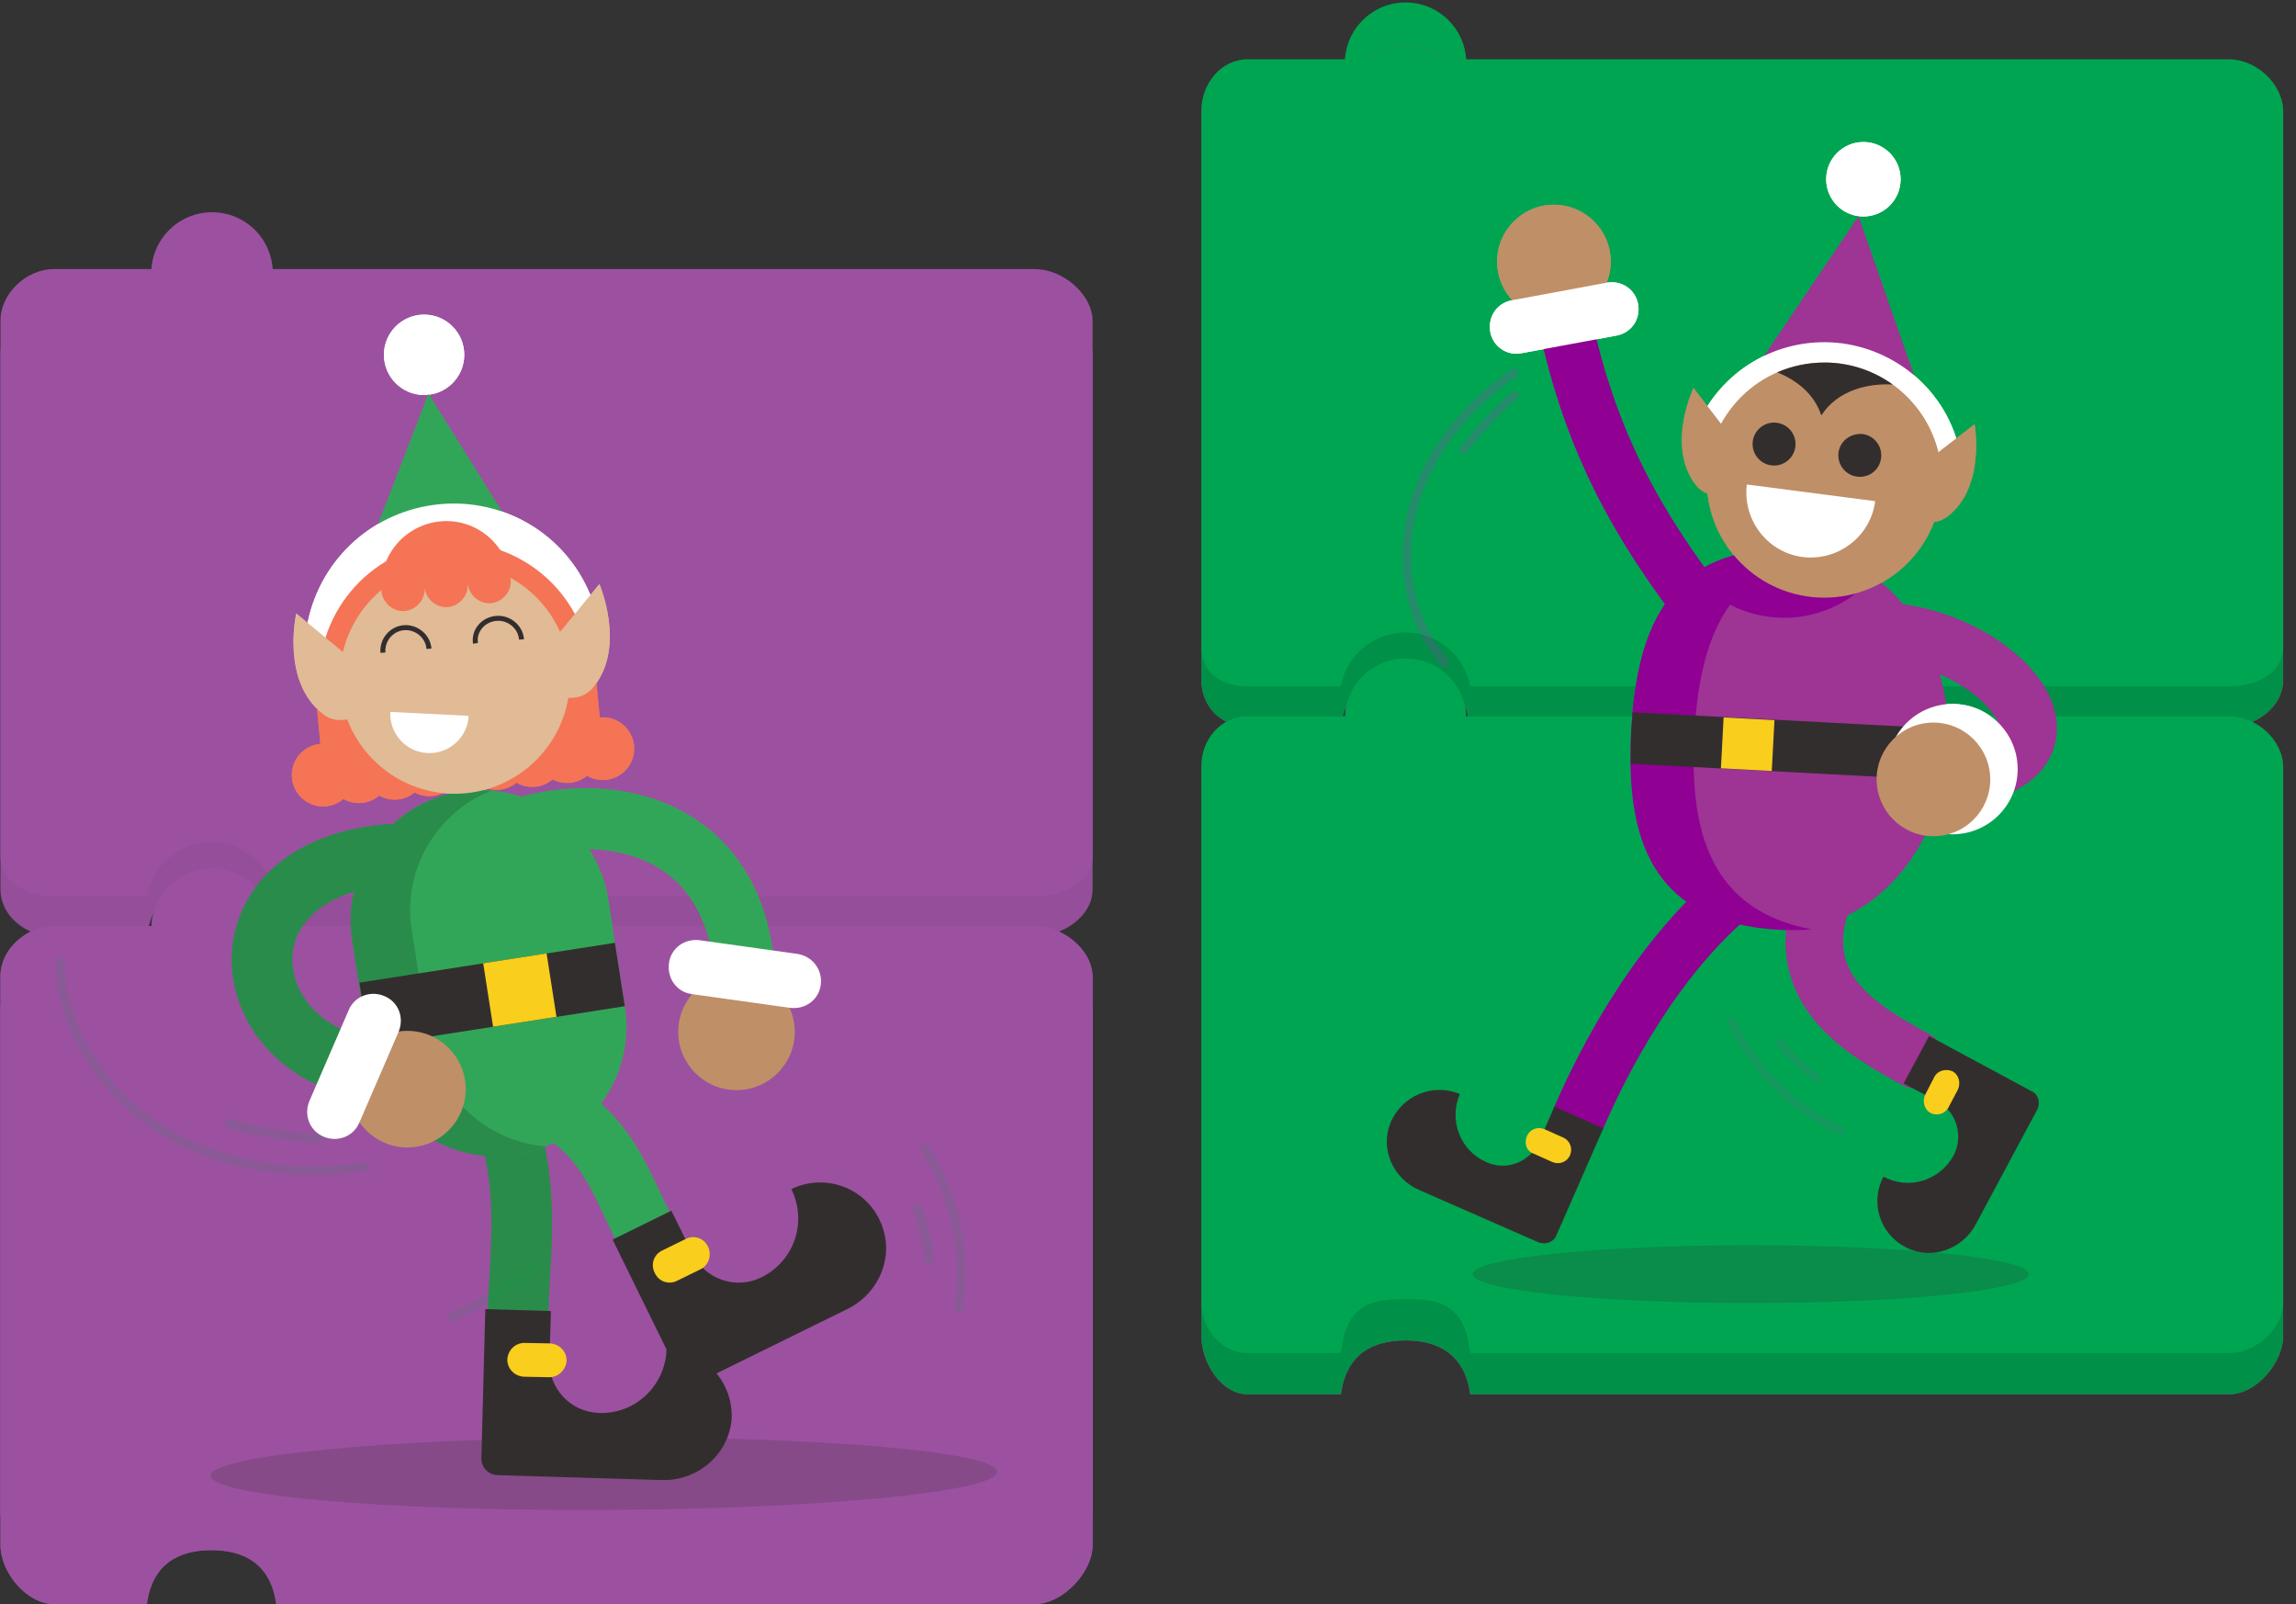 <svg width="126" height="88" fill="none" xmlns="http://www.w3.org/2000/svg"><rect width="100%" height="100%" fill="#333333" stroke="none"/><path d="M77.135 6.801c1.841 0 3.333-1.492 3.333-3.333 0-1.841-1.492-3.333-3.333-3.333-1.841 0-3.333 1.492-3.333 3.333 0 1.841 1.492 3.333 3.333 3.333z" fill="#00A551"/><path d="M122.313 5.459H68.48c-1.478 0-2.553.968-2.553 2.446V37.281c0 1.478 1.075 2.58 2.553 2.58h5.106c.296-2.231 1.774-2.956 3.548-2.956s3.252.752 3.548 2.956h41.658c1.478 0 2.956-1.075 2.956-2.58V7.932c-.027-1.505-1.478-2.473-2.983-2.473z" fill="#9B51A0"/><path d="M77.162 9.193c1.841 0 3.333-1.492 3.333-3.333 0-1.841-1.492-3.333-3.333-3.333-1.841 0-3.333 1.492-3.333 3.333 0 1.841 1.492 3.333 3.333 3.333z" fill="#9B51A0"/><path d="M122.313 5.459H68.48c-1.478 0-2.553.968-2.553 2.446V37.281c0 1.478 1.075 2.58 2.553 2.58h5.106c.296-2.231 1.774-2.956 3.548-2.956s3.252.752 3.548 2.956h41.658c1.478 0 2.956-1.075 2.956-2.58V7.932c-.027-1.505-1.478-2.473-2.983-2.473z" fill="#009047"/><path d="M77.162 9.193c1.841 0 3.333-1.492 3.333-3.333 0-1.841-1.492-3.333-3.333-3.333-1.841 0-3.333 1.492-3.333 3.333 0 1.841 1.492 3.333 3.333 3.333z" fill="#00A551"/><path d="M122.312 3.252H68.48c-1.478 0-2.553 1.344-2.553 2.822V35.45c0 1.478 1.075 2.204 2.553 2.204h5.106c.296-1.666 1.774-2.956 3.548-2.956s3.252 1.29 3.548 2.956h41.658c1.478 0 2.957-.699 2.957-2.204V6.074c-.027-1.478-1.479-2.822-2.984-2.822z" fill="#00A551"/><path opacity=".2" d="M96.08 71.489c8.431 0 15.265-.71 15.265-1.586 0-.876-6.834-1.586-15.265-1.586-8.431 0-15.266.71-15.266 1.586 0 .876 6.835 1.586 15.266 1.586z" fill="#332E2E"/><path opacity=".11" d="M79.471 36.175c-1.559-1.774-2.177-4.193-1.989-6.504.188-2.338 1.236-4.542 2.741-6.316.887-1.021 1.881-1.935 3.01-2.715.242-.188 0-.591-.242-.403-2.043 1.425-3.816 3.279-4.918 5.537-1.075 2.204-1.425 4.757-.806 7.149.323 1.344.968 2.58 1.881 3.601.188.242.511-.107.323-.349z" fill="#B231CC"/><path opacity=".11" d="M82.937 21.527c-1.021.914-1.962 1.935-2.795 3.01-.081.107-.027.269.081.323.134.081.242.027.323-.081.806-1.048 1.72-2.042 2.741-2.929.215-.188-.134-.538-.349-.323zM101.157 61.841c-2.607-1.209-4.73-3.333-5.939-5.94-.134-.269-.537-.027-.403.242 1.236 2.688 3.44 4.865 6.127 6.101.269.134.511-.269.215-.403zM99.815 58.941c-.726-.511-1.371-1.129-1.908-1.855-.081-.107-.215-.161-.323-.081-.107.054-.161.215-.081.323.591.779 1.29 1.451 2.096 2.016.107.081.269.027.323-.081.027-.107-.027-.242-.107-.323z" fill="#B231CC"/><path d="M95.728 48.595c-4.676 3.601-7.74 9.595-9.084 12.712z" fill="#32A658"/><path d="M95.728 48.595c-4.676 3.601-7.74 9.595-9.084 12.712" stroke="#8F0093" stroke-width="2.934" stroke-miterlimit="10" stroke-linecap="round"/><path d="M80.113 60.017c-.618 1.451.027 3.118 1.451 3.736 1.102.511 2.419 0 2.903-1.129l.833-1.908 2.688 1.183-2.58 5.886c-.161.376-.591.511-.968.376l-6.558-2.876c-1.424-.618-2.15-2.231-1.586-3.655.618-1.532 2.338-2.231 3.816-1.613z" fill="#332E2E"/><path d="M84.171 63.295l1.021.457c.376.161.806 0 .968-.376.161-.376 0-.806-.376-.968l-1.021-.457c-.376-.161-.806 0-.968.376-.161.403-.027.833.376.968z" fill="#F9CE1D"/><path d="M99.977 49.424c-1.693 4.865 2.204 7.095 5.16 8.708" stroke="#9E3494" stroke-width="3.164" stroke-miterlimit="10" stroke-linecap="round"/><path d="M103.364 64.553c1.371.752 3.091.215 3.843-1.156.565-1.075.162-2.419-.886-2.983l-1.855-.968 1.398-2.607 5.644 3.037c.349.161.483.618.295.994l-3.386 6.316c-.726 1.344-2.392 1.962-3.79 1.263-1.478-.726-2.015-2.499-1.263-3.897z" fill="#332E2E"/><path d="M106.938 60.737l.511-.968c.161-.349.054-.806-.296-.994-.349-.161-.806-.054-.994.296l-.511.994c-.161.349-.054.806.296.994.349.188.806.054.994-.323z" fill="#F9CE1D"/><path d="M85.84 17.443c1.451 7.042 4.247 11.611 7.579 15.991z" fill="#32A658"/><path d="M85.84 17.443c1.451 7.042 4.247 11.611 7.579 15.991" stroke="#8F0093" stroke-width="2.934" stroke-miterlimit="10" stroke-linecap="round"/><path d="M85.276 17.469c1.722 0 3.118-1.396 3.118-3.118 0-1.722-1.396-3.118-3.118-3.118s-3.118 1.396-3.118 3.118c0 1.722 1.396 3.118 3.118 3.118z" fill="#BF8F68"/><path d="M81.781 18.195c-.134-.806.349-1.559 1.183-1.72l5.214-.968c.806-.134 1.559.349 1.72 1.183.134.806-.349 1.559-1.183 1.72l-5.214.968c-.806.161-1.586-.376-1.72-1.183z" fill="#fff"/><path d="M106.899 41.048c.306-5.751-3.34-10.62-8.143-10.875-4.802-.255-8.943 4.201-9.248 9.952-.305 5.751 3.34 10.62 8.143 10.875 4.802.255 8.943-4.201 9.248-9.952z" fill="#9E3494"/><path d="M98.766 30.155c.618.027 1.183.081 1.72.215-5.671.403-7.23 4.676-7.499 9.917-.296 5.241.833 9.649 6.423 10.697-.538.054-1.129.054-1.747.027-7.122-.376-8.466-5.133-8.143-10.885.296-5.751 2.123-10.32 9.245-9.971z" fill="#8F0093"/><path d="M97.073 33.836c-1.693-.215-3.144-1.075-4.166-2.311 1.371-.994 3.252-1.505 5.832-1.371 1.828.107 3.252.484 4.381 1.102-1.344 1.827-3.628 2.903-6.047 2.58z" fill="#8F0093"/><path d="M106.909 41.038c-.026.618-.08 1.183-.134 1.774l-17.281-.914c0-.564 0-1.183.027-1.774.027-.349.054-.699.081-1.048l17.362.914c-.027.349-.054.699-.054 1.048z" fill="#332E2E"/><path d="M94.588 39.359l-.148 2.791 2.791.148.148-2.791-2.791-.148z" fill="#F9CE1D"/><path d="M102.26 11.877c1.128 0 2.042-.914 2.042-2.043 0-1.128-.914-2.043-2.042-2.043-1.128 0-2.043.914-2.043 2.043 0 1.128.915 2.043 2.043 2.043z" fill="#fff"/><path d="M94.653 22.736l7.337-10.858 4.327 12.39-11.664-1.532z" fill="#9E3494"/><path d="M94.546 25.611c.726.081 1.451-.296 1.801-.995.779-1.666 2.499-2.607 4.327-2.365 1.801.242 3.252 1.613 3.548 3.413.161.941 1.048 1.559 1.989 1.398.941-.161 1.559-1.048 1.397-1.989-.564-3.279-3.198-5.778-6.504-6.235-3.305-.43-6.503 1.317-7.901 4.354-.403.86-.027 1.881.833 2.284.161.054.323.081.511.134z" fill="#fff"/><path d="M92.935 21.287l2.607 3.386c.242.323.376.726.296 1.156-.107.86-.887 1.451-1.747 1.344-.43-.054-.806-.269-1.048-.591-1.613-2.15-.107-5.295-.107-5.295zM104.976 25.883l3.386-2.607s.618 3.44-1.478 5.053c-.323.242-.726.376-1.156.296-.86-.107-1.451-.887-1.344-1.747.054-.376.296-.726.592-.994z" fill="#BF8F68"/><path d="M100.11 32.789c3.563 0 6.451-2.888 6.451-6.45 0-3.562-2.888-6.45-6.451-6.45-3.562 0-6.45 2.888-6.45 6.45 0 3.562 2.888 6.45 6.45 6.45z" fill="#BF8F68"/><path d="M100.893 24.832c-.081.645.376 1.236 1.021 1.317.672.081 1.237-.376 1.317-1.021.081-.645-.376-1.236-1.021-1.317-.645-.054-1.236.376-1.317 1.021zM96.188 24.214c-.081.645.376 1.236 1.021 1.317s1.236-.376 1.317-1.021c.081-.645-.376-1.236-1.021-1.317-.645-.081-1.236.376-1.317 1.021z" fill="#332E2E"/><path d="M95.864 26.58c-.242 1.935 1.129 3.736 3.064 3.978 1.935.242 3.736-1.129 3.978-3.064l-7.042-.914z" fill="#fff"/><path d="M99.949 22.792c-.403-1.236-1.424-1.962-2.419-2.365.806-.349 1.693-.537 2.607-.537 1.397 0 2.687.457 3.736 1.209-1.237-.081-2.984.242-3.924 1.693z" fill="#332E2E"/><path d="M108.468 42.464c5.993-1.451 1.478-7.015-4.408-7.767" stroke="#9E3494" stroke-width="3.164" stroke-miterlimit="10" stroke-linecap="round"/><path d="M107.151 45.77c1.975 0 3.575-1.6 3.575-3.575 0-1.974-1.6-3.575-3.575-3.575-1.974 0-3.574 1.6-3.574 3.575 0 1.974 1.6 3.575 3.574 3.575z" fill="#fff"/><path d="M106.103 45.878c1.722 0 3.117-1.396 3.117-3.118 0-1.722-1.395-3.118-3.117-3.118s-3.118 1.396-3.118 3.118c0 1.722 1.396 3.118 3.118 3.118z" fill="#BF8F68"/><path d="M122.313 41.526H68.48c-1.478 0-2.553.887-2.553 2.365v29.376c0 1.478 1.075 3.225 2.553 3.225h5.106c.296-2.231 1.774-2.956 3.548-2.956s3.252.752 3.548 2.956h41.658c1.478 0 2.956-1.72 2.956-3.225V43.891c-.027-1.478-1.478-2.365-2.983-2.365z" fill="#9B51A0"/><path d="M77.162 45.181c1.841 0 3.333-1.492 3.333-3.333 0-1.841-1.492-3.333-3.333-3.333-1.841 0-3.333 1.492-3.333 3.333 0 1.841 1.492 3.333 3.333 3.333z" fill="#9B51A0"/><path d="M122.313 41.526H68.48c-1.478 0-2.553.887-2.553 2.365v29.376c0 1.478 1.075 3.225 2.553 3.225h5.106c.296-2.231 1.774-2.956 3.548-2.956s3.252.752 3.548 2.956h41.658c1.478 0 2.956-1.72 2.956-3.225V43.891c-.027-1.478-1.478-2.365-2.983-2.365z" fill="#009047"/><path d="M77.162 45.181c1.841 0 3.333-1.492 3.333-3.333 0-1.841-1.492-3.333-3.333-3.333-1.841 0-3.333 1.492-3.333 3.333 0 1.841 1.492 3.333 3.333 3.333z" fill="#009047"/><path d="M122.312 39.294H68.48c-1.478 0-2.553 1.263-2.553 2.741v29.376c0 1.478 1.075 2.822 2.553 2.822h5.106c.296-2.768 1.774-2.956 3.548-2.956s3.252.188 3.548 2.956h41.658c1.478 0 2.957-1.344 2.957-2.822V42.062c-.027-1.505-1.479-2.768-2.984-2.768z" fill="#00A551"/><path d="M77.135 42.789c1.841 0 3.333-1.492 3.333-3.333 0-1.841-1.492-3.333-3.333-3.333-1.841 0-3.333 1.492-3.333 3.333 0 1.841 1.492 3.333 3.333 3.333z" fill="#00A551"/><path opacity=".2" d="M96.08 71.489c8.431 0 15.265-.71 15.265-1.586 0-.876-6.834-1.586-15.265-1.586-8.431 0-15.266.71-15.266 1.586 0 .876 6.835 1.586 15.266 1.586z" fill="#332E2E"/><path opacity=".11" d="M79.471 36.175c-1.559-1.774-2.177-4.193-1.989-6.504.188-2.338 1.236-4.542 2.741-6.316.887-1.021 1.881-1.935 3.01-2.715.242-.188 0-.591-.242-.403-2.043 1.425-3.816 3.279-4.918 5.537-1.075 2.204-1.425 4.757-.806 7.149.323 1.344.968 2.58 1.881 3.601.188.242.511-.107.323-.349z" fill="#B231CC"/><path opacity=".11" d="M82.937 21.527c-1.021.914-1.962 1.935-2.795 3.01-.081.107-.027.269.081.323.134.081.242.027.323-.081.806-1.048 1.72-2.042 2.741-2.929.215-.188-.134-.538-.349-.323zM101.157 61.841c-2.607-1.209-4.73-3.333-5.939-5.94-.134-.269-.537-.027-.403.242 1.236 2.688 3.44 4.865 6.127 6.101.269.134.511-.269.215-.403zM99.815 58.941c-.726-.511-1.371-1.129-1.908-1.855-.081-.107-.215-.161-.323-.081-.107.054-.161.215-.081.323.591.779 1.29 1.451 2.096 2.016.107.081.269.027.323-.081.027-.107-.027-.242-.107-.323z" fill="#B231CC"/><path d="M95.728 48.595c-4.676 3.601-7.74 9.595-9.084 12.712z" fill="#32A658"/><path d="M95.728 48.595c-4.676 3.601-7.74 9.595-9.084 12.712" stroke="#8F0093" stroke-width="2.934" stroke-miterlimit="10" stroke-linecap="round"/><path d="M80.113 60.017c-.618 1.451.027 3.118 1.451 3.736 1.102.511 2.419 0 2.903-1.129l.833-1.908 2.688 1.183-2.58 5.886c-.161.376-.591.511-.968.376l-6.558-2.876c-1.424-.618-2.15-2.231-1.586-3.655.618-1.532 2.338-2.231 3.816-1.613z" fill="#332E2E"/><path d="M84.171 63.295l1.021.457c.376.161.806 0 .968-.376.161-.376 0-.806-.376-.968l-1.021-.457c-.376-.161-.806 0-.968.376-.161.403-.027.833.376.968z" fill="#F9CE1D"/><path d="M99.977 49.424c-1.693 4.865 2.204 7.095 5.16 8.708" stroke="#9E3494" stroke-width="3.164" stroke-miterlimit="10" stroke-linecap="round"/><path d="M103.364 64.553c1.371.752 3.091.215 3.843-1.156.565-1.075.162-2.419-.886-2.983l-1.855-.968 1.398-2.607 5.644 3.037c.349.161.483.618.295.994l-3.386 6.316c-.726 1.344-2.392 1.962-3.79 1.263-1.478-.726-2.015-2.499-1.263-3.897z" fill="#332E2E"/><path d="M106.938 60.737l.511-.968c.161-.349.054-.806-.296-.994-.349-.161-.806-.054-.994.296l-.511.994c-.161.349-.054.806.296.994.349.188.806.054.994-.323z" fill="#F9CE1D"/><path d="M85.84 17.443c1.451 7.042 4.247 11.611 7.579 15.991z" fill="#32A658"/><path d="M85.84 17.443c1.451 7.042 4.247 11.611 7.579 15.991" stroke="#8F0093" stroke-width="2.934" stroke-miterlimit="10" stroke-linecap="round"/><path d="M85.276 17.469c1.722 0 3.118-1.396 3.118-3.118 0-1.722-1.396-3.118-3.118-3.118s-3.118 1.396-3.118 3.118c0 1.722 1.396 3.118 3.118 3.118z" fill="#BF8F68"/><path d="M81.781 18.195c-.134-.806.349-1.559 1.183-1.72l5.214-.968c.806-.134 1.559.349 1.72 1.183.134.806-.349 1.559-1.183 1.72l-5.214.968c-.806.161-1.586-.376-1.72-1.183z" fill="#fff"/><path d="M106.899 41.048c.306-5.751-3.34-10.62-8.143-10.875-4.802-.255-8.943 4.201-9.248 9.952-.305 5.751 3.34 10.62 8.143 10.875 4.802.255 8.943-4.201 9.248-9.952z" fill="#9E3494"/><path d="M98.766 30.155c.618.027 1.183.081 1.72.215-5.671.403-7.23 4.676-7.499 9.917-.296 5.241.833 9.649 6.423 10.697-.538.054-1.129.054-1.747.027-7.122-.376-8.466-5.133-8.143-10.885.296-5.751 2.123-10.32 9.245-9.971z" fill="#8F0093"/><path d="M97.073 33.836c-1.693-.215-3.144-1.075-4.166-2.311 1.371-.994 3.252-1.505 5.832-1.371 1.828.107 3.252.484 4.381 1.102-1.344 1.827-3.628 2.903-6.047 2.58z" fill="#8F0093"/><path d="M106.909 41.038c-.026.618-.08 1.183-.134 1.774l-17.281-.914c0-.564 0-1.183.027-1.774.027-.349.054-.699.081-1.048l17.362.914c-.027.349-.054.699-.054 1.048z" fill="#332E2E"/><path d="M94.588 39.359l-.148 2.791 2.791.148.148-2.791-2.791-.148z" fill="#F9CE1D"/><path d="M102.26 11.877c1.128 0 2.042-.914 2.042-2.043 0-1.128-.914-2.043-2.042-2.043-1.128 0-2.043.914-2.043 2.043 0 1.128.915 2.043 2.043 2.043z" fill="#fff"/><path d="M94.653 22.736l7.337-10.858 4.327 12.39-11.664-1.532z" fill="#9E3494"/><path d="M94.546 25.611c.726.081 1.451-.296 1.801-.995.779-1.666 2.499-2.607 4.327-2.365 1.801.242 3.252 1.613 3.548 3.413.161.941 1.048 1.559 1.989 1.398.941-.161 1.559-1.048 1.397-1.989-.564-3.279-3.198-5.778-6.504-6.235-3.305-.43-6.503 1.317-7.901 4.354-.403.86-.027 1.881.833 2.284.161.054.323.081.511.134z" fill="#fff"/><path d="M92.935 21.287l2.607 3.386c.242.323.376.726.296 1.156-.107.86-.887 1.451-1.747 1.344-.43-.054-.806-.269-1.048-.591-1.613-2.15-.107-5.295-.107-5.295zM104.976 25.883l3.386-2.607s.618 3.44-1.478 5.053c-.323.242-.726.376-1.156.296-.86-.107-1.451-.887-1.344-1.747.054-.376.296-.726.592-.994z" fill="#BF8F68"/><path d="M100.11 32.789c3.563 0 6.451-2.888 6.451-6.45 0-3.562-2.888-6.45-6.451-6.45-3.562 0-6.45 2.888-6.45 6.45 0 3.562 2.888 6.45 6.45 6.45z" fill="#BF8F68"/><path d="M100.893 24.832c-.081.645.376 1.236 1.021 1.317.672.081 1.237-.376 1.317-1.021.081-.645-.376-1.236-1.021-1.317-.645-.054-1.236.376-1.317 1.021zM96.188 24.214c-.081.645.376 1.236 1.021 1.317s1.236-.376 1.317-1.021c.081-.645-.376-1.236-1.021-1.317-.645-.081-1.236.376-1.317 1.021z" fill="#332E2E"/><path d="M95.864 26.58c-.242 1.935 1.129 3.736 3.064 3.978 1.935.242 3.736-1.129 3.978-3.064l-7.042-.914z" fill="#fff"/><path d="M99.949 22.792c-.403-1.236-1.424-1.962-2.419-2.365.806-.349 1.693-.537 2.607-.537 1.397 0 2.687.457 3.736 1.209-1.237-.081-2.984.242-3.924 1.693z" fill="#332E2E"/><path d="M108.468 42.464c5.993-1.451 1.478-7.015-4.408-7.767" stroke="#9E3494" stroke-width="3.164" stroke-miterlimit="10" stroke-linecap="round"/><path d="M107.151 45.77c1.975 0 3.575-1.6 3.575-3.575 0-1.974-1.6-3.575-3.575-3.575-1.974 0-3.574 1.6-3.574 3.575 0 1.974 1.6 3.575 3.574 3.575z" fill="#fff"/><path d="M106.103 45.878c1.722 0 3.117-1.396 3.117-3.118 0-1.722-1.395-3.118-3.117-3.118s-3.118 1.396-3.118 3.118c0 1.722 1.396 3.118 3.118 3.118z" fill="#BF8F68"/><path d="M56.788 16.969H2.955c-1.505 0-2.929.968-2.929 2.473v29.349c0 1.478 1.424 2.58 2.929 2.58h5.106c.296-2.231 1.774-2.956 3.548-2.956 1.774 0 3.252.752 3.548 2.956h41.658c1.478 0 3.144-1.075 3.144-2.58V19.442c-.027-1.505-1.666-2.473-3.171-2.473z" fill="#9B51A0"/><path d="M11.663 20.703c1.841 0 3.333-1.492 3.333-3.333 0-1.841-1.492-3.333-3.333-3.333-1.841 0-3.333 1.492-3.333 3.333 0 1.841 1.492 3.333 3.333 3.333z" fill="#9B51A0"/><g opacity=".2" fill="#000"><path opacity=".2" d="M56.788 16.969H2.955c-1.505 0-2.929.968-2.929 2.473v29.349c0 1.478 1.424 2.58 2.929 2.58h5.106c.296-2.231 1.774-2.956 3.548-2.956 1.774 0 3.252.752 3.548 2.956h41.658c1.478 0 3.144-1.075 3.144-2.58V19.442c-.027-1.505-1.666-2.473-3.171-2.473z"/><path opacity=".2" d="M11.663 20.703c1.841 0 3.333-1.492 3.333-3.333 0-1.841-1.492-3.333-3.333-3.333-1.841 0-3.333 1.492-3.333 3.333 0 1.841 1.492 3.333 3.333 3.333z"/></g><path d="M56.788 14.761H2.955c-1.505 0-2.929 1.344-2.929 2.822v29.376c0 1.478 1.424 2.204 2.929 2.204h5.106c.296-1.666 1.774-2.956 3.548-2.956 1.774 0 3.252 1.29 3.548 2.956h41.658c1.478 0 3.144-.699 3.144-2.204V17.583c-.027-1.478-1.666-2.822-3.171-2.822z" fill="#9B51A0"/><path d="M11.637 18.31c1.841 0 3.333-1.492 3.333-3.333 0-1.841-1.492-3.333-3.333-3.333-1.841 0-3.333 1.492-3.333 3.333 0 1.841 1.492 3.333 3.333 3.333z" fill="#9B51A0"/><path d="M28.434 71.847c.134-4.3 1.236-9.864-3.628-15.508" stroke="#2A8C4A" stroke-width="3.33" stroke-miterlimit="10" stroke-linecap="round"/><path d="M40.153 77.815c-.134 1.962-1.854 3.44-3.816 3.386l-9.004-.269c-.511 0-.941-.43-.914-.941l.215-8.17 3.601.107-.081 2.688c-.054 1.559 1.156 2.849 2.715 2.903 1.989.081 3.655-1.505 3.709-3.494 2.069.027 3.655 1.774 3.575 3.789z" fill="#332E2E"/><path d="M31.097 74.644c0-.511-.403-.914-.914-.941l-1.397-.027c-.511 0-.914.403-.941.914 0 .511.403.914.914.941l1.397.027c.484 0 .914-.403.941-.914z" fill="#F9CE1D"/><path d="M23.811 59.754c8.412-.43 9.541 3.575 11.422 7.445" stroke="#32A658" stroke-width="3.33" stroke-miterlimit="10" stroke-linecap="round"/><path d="M43.429 65.238c.887 1.801.161 3.951-1.639 4.838-1.398.699-3.091.107-3.763-1.263l-1.183-2.392-3.225 1.586 3.601 7.337c.242.457.779.645 1.236.43l8.09-3.978c1.747-.887 2.58-2.956 1.774-4.757-.833-1.908-3.064-2.688-4.891-1.801z" fill="#332E2E"/><path d="M38.43 69.646l-1.263.618c-.457.242-1.021.054-1.236-.43-.242-.457-.054-1.021.43-1.236l1.263-.618c.457-.242 1.021-.054 1.236.43.215.457.027 1.021-.43 1.236z" fill="#F9CE1D"/><path opacity=".11" d="M3.035 52.765c.081 2.876 1.424 5.59 3.44 7.633 2.204 2.204 5.16 3.467 8.224 3.897 1.774.242 3.601.215 5.375-.027.323-.054.188-.537-.134-.484-3.037.43-6.235.161-9.084-1.048-2.607-1.102-4.811-3.037-6.128-5.536-.726-1.371-1.129-2.876-1.183-4.408 0-.349-.511-.349-.511-.027z" fill="#00A551"/><path opacity=".11" d="M17.549 62.227c-1.639-.107-3.279-.376-4.865-.806-.323-.081-.457.403-.134.484 1.639.43 3.306.726 4.999.833.323 0 .323-.484 0-.511zM29.051 69.376c-1.317 1.075-2.795 1.962-4.354 2.661-.296.134-.027.564.242.43 1.586-.726 3.091-1.639 4.434-2.741.269-.215-.081-.564-.323-.349zM50.579 63.166c1.559 2.526 2.231 5.563 1.801 8.493-.054.323.43.457.484.134.43-3.064-.215-6.235-1.854-8.869-.161-.296-.591-.054-.43.242zM50.095 66.391c.349.887.564 1.801.645 2.741.027.323.537.323.511 0-.081-.994-.296-1.962-.645-2.876-.054-.134-.161-.215-.323-.188-.134.054-.242.215-.188.323z" fill="#00A551"/><path d="M25.262 43.441c3.87-.618 7.525 2.043 8.117 5.913l.914 5.859c.618 3.87-2.043 7.525-5.913 8.117-3.87.618-7.525-2.042-8.117-5.913l-.914-5.859c-.591-3.897 2.042-7.498 5.913-8.117z" fill="#32A658"/><path d="M25.262 43.441c.564-.081 1.102-.107 1.666-.054-2.956 1.21-4.864 4.327-4.327 7.66l.914 5.859c.511 3.306 3.225 5.725 6.45 5.993-.511.188-1.048.349-1.613.457-3.87.618-7.525-2.043-8.117-5.913l-.914-5.859c-.564-3.924 2.07-7.525 5.94-8.143z" fill="#2A8C4A"/><path d="M33.745 51.723l-14.022 2.185.542 3.479 14.022-2.185-.542-3.479z" fill="#332E2E"/><path d="M29.995 52.305l-3.479.542.542 3.479 3.479-.542-.542-3.479z" fill="#F9CE1D"/><path d="M23.273 21.667c1.217 0 2.204-.987 2.204-2.204 0-1.217-.987-2.204-2.204-2.204-1.217 0-2.204.987-2.204 2.204 0 1.217.987 2.204 2.204 2.204z" fill="#fff"/><path d="M18.435 34.755l5.08-13.143 7.445 11.933L18.435 34.755z" fill="#32A658"/><path d="M18.865 36.289c.779-.081 1.478-.645 1.613-1.451.403-1.908 1.989-3.306 3.951-3.521 1.962-.188 3.763.887 4.542 2.714.376.914 1.478 1.371 2.419.995.914-.376 1.371-1.478.994-2.419-1.371-3.306-4.73-5.295-8.278-4.945-3.575.349-6.45 2.929-7.203 6.396-.215.994.43 1.962 1.424 2.177.161.081.349.081.538.054z" fill="#fff"/><path d="M32.412 36.505c-.403-4.085-4.031-7.095-8.143-6.719-4.085.403-7.095 4.032-6.719 8.143l14.862-1.424zM31.12 42.953c.95 0 1.72-.77 1.72-1.72s-.77-1.72-1.72-1.72-1.72.77-1.72 1.72.77 1.72 1.72 1.72zM27.25 43.331c.95 0 1.72-.77 1.72-1.72 0-.95-.77-1.72-1.72-1.72s-1.72.77-1.72 1.72c0 .95.77 1.72 1.72 1.72z" fill="#F47455"/><path d="M33.082 42.792c.95 0 1.72-.77 1.72-1.72s-.77-1.72-1.72-1.72-1.72.77-1.72 1.72.77 1.72 1.72 1.72zM29.212 43.17c.95 0 1.72-.77 1.72-1.72 0-.95-.77-1.72-1.72-1.72-.95 0-1.72.77-1.72 1.72 0 .95.77 1.72 1.72 1.72zM19.698 44.056c.95 0 1.72-.77 1.72-1.72 0-.95-.77-1.72-1.72-1.72s-1.72.77-1.72 1.72c0 .95.77 1.72 1.72 1.72zM23.567 43.679c.95 0 1.72-.77 1.72-1.72s-.77-1.72-1.72-1.72c-.95 0-1.72.77-1.72 1.72s.77 1.72 1.72 1.72z" fill="#F47455"/><path d="M17.735 44.242c.95 0 1.72-.77 1.72-1.72s-.77-1.72-1.72-1.72c-.95 0-1.72.77-1.72 1.72s.77 1.72 1.72 1.72zM21.658 43.869c.95 0 1.72-.77 1.72-1.72 0-.95-.77-1.72-1.72-1.72-.95 0-1.72.77-1.72 1.72 0 .95.77 1.72 1.72 1.72z" fill="#F47455"/><path d="M32.644 36.507l-15.331 1.462.436 4.575L33.08 41.083l-.436-4.575z" fill="#F47455"/><path d="M16.258 33.657l3.521 2.903c.349.269.564.672.591 1.129.081.914-.591 1.747-1.505 1.801-.457.054-.887-.081-1.209-.376-2.231-1.801-1.398-5.456-1.398-5.456zM29.992 35.564l2.903-3.521s1.478 3.44-.323 5.644c-.269.349-.672.564-1.129.591-.914.081-1.747-.591-1.801-1.505-.107-.457.054-.887.349-1.209z" fill="#E0BB95"/><path d="M25.033 43.543c3.488-.038 6.284-2.897 6.246-6.384-.038-3.488-2.897-6.284-6.384-6.246-3.488.038-6.284 2.897-6.246 6.384.038 3.488 2.897 6.284 6.384 6.246z" fill="#E0BB95"/><path d="M28.619 35.079c-.054-.699-.699-1.209-1.371-1.156-.726.054-1.263.672-1.156 1.371M23.54 35.591c-.054-.699-.699-1.209-1.371-1.156-.672.054-1.209.645-1.156 1.371" stroke="#332E2E" stroke-width=".274" stroke-miterlimit="10"/><path d="M21.416 39.056c-.054 1.183.86 2.204 2.043 2.258 1.183.054 2.204-.86 2.258-2.043l-4.3-.215z" fill="#fff"/><path d="M24.16 28.602c1.962-.188 3.682 1.263 3.87 3.198.054.645-.43 1.21-1.075 1.29-.645.054-1.209-.43-1.29-1.075.054.645-.43 1.21-1.075 1.29-.645.054-1.209-.43-1.29-1.075.054.645-.43 1.209-1.075 1.29-.645.054-1.209-.43-1.29-1.075-.161-1.962 1.29-3.655 3.225-3.843z" fill="#F47455"/><path opacity=".2" d="M33.148 82.842c11.919-.059 21.577-.997 21.572-2.095-.005-1.098-9.672-1.941-21.591-1.882-11.919.059-21.577.997-21.572 2.095.005 1.098 9.672 1.941 21.591 1.882z" fill="#332E2E"/><path d="M40.877 53.465c-.564-8.654-8.224-9.568-12.847-7.821" stroke="#32A658" stroke-width="3.33" stroke-miterlimit="10" stroke-linecap="round"/><path d="M40.418 59.808c1.766 0 3.198-1.432 3.198-3.198 0-1.766-1.432-3.198-3.198-3.198-1.766 0-3.198 1.432-3.198 3.198 0 1.766 1.432 3.198 3.198 3.198z" fill="#BF8F68"/><path d="M45.043 54.027c-.107.833-.86 1.371-1.693 1.263l-5.375-.753c-.833-.107-1.371-.86-1.263-1.693.107-.833.86-1.371 1.693-1.263l5.375.752c.806.134 1.371.86 1.263 1.693z" fill="#fff"/><path d="M19.429 58.491c-6.638-1.747-7.283-10.482 1.398-11.557.081 0 .161-.027.242-.027.081 0 .134-.027.215-.027" stroke="#2A8C4A" stroke-width="3.33" stroke-miterlimit="10" stroke-linecap="round"/><path d="M22.358 62.953c1.766 0 3.198-1.432 3.198-3.198 0-1.766-1.432-3.198-3.198-3.198-1.766 0-3.198 1.432-3.198 3.198 0 1.766 1.432 3.198 3.198 3.198z" fill="#BF8F68"/><path d="M21.874 56.61l-2.15 4.972c-.323.779-1.209 1.102-1.962.779-.779-.323-1.102-1.209-.779-1.962l2.15-4.972c.323-.779 1.21-1.102 1.962-.779.779.323 1.102 1.183.779 1.962z" fill="#fff"/><path d="M56.788 53.035H2.956c-1.478 0-2.929.887-2.929 2.365v29.375c0 1.478 1.424 3.225 2.929 3.225h5.106c.296-2.231 1.774-2.956 3.548-2.956 1.774 0 3.252.752 3.548 2.956h41.658c1.478 0 3.144-1.72 3.144-3.225V55.4c-.027-1.478-1.666-2.365-3.171-2.365z" fill="#9B51A0"/><path d="M11.663 56.689c1.841 0 3.333-1.492 3.333-3.333 0-1.841-1.492-3.333-3.333-3.333-1.841 0-3.333 1.492-3.333 3.333 0 1.841 1.492 3.333 3.333 3.333z" fill="#9B51A0"/><g opacity=".2" fill="#000"><path opacity=".2" d="M56.788 53.035H2.956c-1.478 0-2.929.887-2.929 2.365v29.375c0 1.478 1.424 3.225 2.929 3.225h5.106c.296-2.231 1.774-2.956 3.548-2.956 1.774 0 3.252.752 3.548 2.956h41.658c1.478 0 3.144-1.72 3.144-3.225V55.4c-.027-1.478-1.666-2.365-3.171-2.365z"/><path opacity=".2" d="M11.663 56.689c1.841 0 3.333-1.492 3.333-3.333 0-1.841-1.492-3.333-3.333-3.333-1.841 0-3.333 1.492-3.333 3.333 0 1.841 1.492 3.333 3.333 3.333z"/></g><path d="M56.788 53.035H2.956c-1.478 0-2.929.887-2.929 2.365v29.375c0 1.478 1.424 3.225 2.929 3.225h5.106c.296-2.231 1.774-2.956 3.548-2.956 1.774 0 3.252.752 3.548 2.956h41.658c1.478 0 3.144-1.72 3.144-3.225V55.4c-.027-1.478-1.666-2.365-3.171-2.365z" fill="#9B51A0"/><path d="M56.788 50.804H2.955c-1.478 0-2.929 1.263-2.929 2.741v29.376c0 1.478 1.424 2.822 2.929 2.822h5.106c.296-2.768 1.774-2.956 3.548-2.956 1.774 0 3.252.188 3.548 2.956h41.658c1.478 0 3.144-1.344 3.144-2.822V53.572c-.027-1.505-1.666-2.768-3.171-2.768z" fill="#9B51A0"/><path d="M11.637 54.297c1.841 0 3.333-1.492 3.333-3.333 0-1.841-1.492-3.333-3.333-3.333-1.841 0-3.333 1.492-3.333 3.333 0 1.841 1.492 3.333 3.333 3.333z" fill="#9B51A0"/><path d="M56.788 50.804H2.955c-1.478 0-2.929 1.263-2.929 2.741v29.376c0 1.478 1.424 2.822 2.929 2.822h5.106c.296-2.768 1.774-2.956 3.548-2.956 1.774 0 3.252.188 3.548 2.956h41.658c1.478 0 3.144-1.344 3.144-2.822V53.572c-.027-1.505-1.666-2.768-3.171-2.768z" fill="#9B51A0"/><path d="M28.433 71.847c.134-4.3 1.236-9.864-3.628-15.508" stroke="#2A8C4A" stroke-width="3.33" stroke-miterlimit="10" stroke-linecap="round"/><path d="M40.152 77.813c-.134 1.962-1.855 3.44-3.816 3.386l-9.004-.269c-.511 0-.941-.43-.914-.941l.215-8.17 3.601.107-.081 2.688c-.054 1.559 1.156 2.849 2.715 2.903 1.989.081 3.655-1.505 3.709-3.494 2.069.027 3.655 1.774 3.575 3.789z" fill="#332E2E"/><path d="M31.094 74.643c0-.511-.403-.914-.914-.941l-1.398-.027c-.511 0-.914.403-.941.914 0 .511.403.914.914.941l1.398.027c.484 0 .914-.403.941-.914z" fill="#F9CE1D"/><path d="M23.81 59.753c8.412-.43 9.541 3.575 11.422 7.445" stroke="#32A658" stroke-width="3.33" stroke-miterlimit="10" stroke-linecap="round"/><path d="M43.428 65.237c.887 1.801.161 3.951-1.639 4.838-1.398.699-3.091.107-3.763-1.263l-1.183-2.392-3.225 1.586 3.601 7.337c.242.457.779.645 1.236.43l8.09-3.978c1.747-.887 2.58-2.956 1.774-4.757-.833-1.908-3.064-2.688-4.891-1.801z" fill="#332E2E"/><path d="M38.43 69.643l-1.263.618c-.457.242-1.021.054-1.236-.43-.242-.457-.054-1.021.43-1.236l1.263-.618c.457-.242 1.021-.054 1.236.43.215.457.027 1.021-.43 1.236z" fill="#F9CE1D"/><path opacity=".11" d="M3.034 52.766c.081 2.876 1.424 5.59 3.44 7.633 2.204 2.204 5.16 3.467 8.224 3.897 1.774.242 3.601.215 5.375-.027.323-.054.188-.538-.134-.484-3.037.43-6.235.161-9.084-1.048-2.607-1.102-4.811-3.037-6.128-5.537-.726-1.371-1.129-2.876-1.183-4.408 0-.349-.511-.349-.511-.027z" fill="#00A551"/><path opacity=".11" d="M17.548 62.226c-1.639-.107-3.279-.376-4.864-.806-.323-.081-.457.403-.134.484 1.639.43 3.306.726 4.999.833.323 0 .323-.484 0-.511zM29.05 69.376c-1.317 1.075-2.795 1.962-4.354 2.661-.296.134-.027.564.242.43 1.586-.726 3.091-1.639 4.434-2.741.269-.215-.081-.564-.323-.349zM50.578 63.165c1.559 2.526 2.231 5.563 1.801 8.493-.054.323.43.457.484.134.43-3.064-.215-6.235-1.855-8.869-.161-.296-.591-.054-.43.242zM50.094 66.392c.349.887.564 1.801.645 2.741.027.323.537.323.511 0-.081-.994-.296-1.962-.645-2.876-.054-.134-.161-.215-.323-.188-.134.054-.242.215-.188.323z" fill="#00A551"/><path d="M25.26 43.44c3.87-.618 7.525 2.042 8.117 5.913l.914 5.859c.618 3.87-2.043 7.525-5.913 8.117-3.87.618-7.525-2.043-8.117-5.913l-.914-5.859c-.591-3.897 2.043-7.498 5.913-8.117z" fill="#32A658"/><path d="M25.261 43.438c.564-.081 1.102-.107 1.666-.054-2.956 1.209-4.865 4.327-4.327 7.66l.914 5.859c.511 3.306 3.225 5.725 6.45 5.993-.511.188-1.048.349-1.613.457-3.87.618-7.525-2.043-8.117-5.913l-.914-5.859c-.564-3.924 2.069-7.525 5.94-8.143z" fill="#2A8C4A"/><path d="M33.746 51.724l-14.022 2.185.542 3.479 14.022-2.185-.542-3.479z" fill="#332E2E"/><path d="M29.996 52.306l-3.479.542.542 3.479 3.479-.542-.542-3.479z" fill="#F9CE1D"/><path d="M23.274 21.672c1.217 0 2.204-.987 2.204-2.204 0-1.217-.987-2.204-2.204-2.204-1.217 0-2.204.987-2.204 2.204 0 1.217.987 2.204 2.204 2.204z" fill="#fff"/><path d="M18.436 34.76l5.08-13.142 7.445 11.933L18.436 34.76z" fill="#32A658"/><path d="M18.865 36.291c.779-.081 1.478-.645 1.613-1.451.403-1.908 1.989-3.306 3.951-3.521 1.962-.188 3.763.887 4.542 2.715.376.914 1.478 1.371 2.419.994.914-.376 1.371-1.478.994-2.419-1.371-3.306-4.73-5.295-8.278-4.945-3.575.349-6.45 2.929-7.203 6.396-.215.994.43 1.962 1.424 2.177.161.081.349.081.538.054z" fill="#fff"/><path d="M32.409 36.505c-.403-4.085-4.031-7.095-8.143-6.719-4.085.403-7.095 4.031-6.719 8.143l14.863-1.424zM31.121 42.955c.95 0 1.72-.77 1.72-1.72s-.77-1.72-1.72-1.72c-.95 0-1.72.77-1.72 1.72s.77 1.72 1.72 1.72zM27.25 43.332c.95 0 1.72-.77 1.72-1.72 0-.95-.77-1.72-1.72-1.72-.95 0-1.72.77-1.72 1.72 0 .95.77 1.72 1.72 1.72z" fill="#F47455"/><path d="M33.082 42.794c.95 0 1.72-.77 1.72-1.72 0-.95-.77-1.72-1.72-1.72-.95 0-1.72.77-1.72 1.72 0 .95.77 1.72 1.72 1.72zM29.213 43.171c.95 0 1.72-.77 1.72-1.72s-.77-1.72-1.72-1.72-1.72.77-1.72 1.72.77 1.72 1.72 1.72zM19.697 44.058c.95 0 1.72-.77 1.72-1.72s-.77-1.72-1.72-1.72-1.72.77-1.72 1.72.77 1.72 1.72 1.72zM23.567 43.681c.95 0 1.72-.77 1.72-1.72 0-.95-.77-1.72-1.72-1.72-.95 0-1.72.77-1.72 1.72 0 .95.77 1.72 1.72 1.72z" fill="#F47455"/><path d="M17.734 44.243c.95 0 1.72-.77 1.72-1.72 0-.95-.77-1.72-1.72-1.72-.95 0-1.72.77-1.72 1.72 0 .95.77 1.72 1.72 1.72zM21.657 43.871c.95 0 1.72-.77 1.72-1.72 0-.95-.77-1.72-1.72-1.72-.95 0-1.72.77-1.72 1.72 0 .95.77 1.72 1.72 1.72z" fill="#F47455"/><path d="M32.64 36.509l-15.331 1.463.436 4.575 15.331-1.462-.436-4.575z" fill="#F47455"/><path d="M16.258 33.66l3.521 2.903c.349.269.564.672.591 1.129.081.914-.591 1.747-1.505 1.801-.457.054-.887-.081-1.209-.376-2.231-1.801-1.398-5.456-1.398-5.456zM29.991 35.567l2.903-3.521s1.478 3.44-.323 5.644c-.269.349-.672.564-1.129.591-.914.081-1.747-.591-1.801-1.505-.107-.457.054-.887.349-1.21z" fill="#E0BB95"/><path d="M25.032 43.546c3.488-.038 6.284-2.897 6.246-6.384-.038-3.488-2.897-6.284-6.384-6.246-3.488.038-6.284 2.897-6.246 6.384.038 3.488 2.897 6.284 6.384 6.246z" fill="#E0BB95"/><path d="M28.62 35.081c-.054-.699-.699-1.21-1.371-1.156-.726.054-1.263.672-1.156 1.371M23.541 35.592c-.054-.699-.699-1.209-1.371-1.156-.672.054-1.209.645-1.156 1.371" stroke="#332E2E" stroke-width=".274" stroke-miterlimit="10"/><path d="M21.417 39.057c-.054 1.183.86 2.204 2.043 2.258 1.183.054 2.204-.86 2.258-2.043l-4.3-.215z" fill="#fff"/><path d="M24.159 28.604c1.962-.188 3.682 1.263 3.87 3.198.054.645-.43 1.21-1.075 1.29-.645.054-1.209-.43-1.29-1.075.054.645-.43 1.21-1.075 1.29-.645.054-1.209-.43-1.29-1.075.054.645-.43 1.21-1.075 1.29-.645.054-1.209-.43-1.29-1.075-.161-1.962 1.29-3.655 3.225-3.843z" fill="#F47455"/><path opacity=".2" d="M33.147 82.841c11.919-.059 21.577-.997 21.572-2.095-.005-1.098-9.672-1.941-21.591-1.882-11.919.059-21.577.997-21.572 2.095.005 1.098 9.672 1.941 21.591 1.882z" fill="#332E2E"/><path d="M40.875 53.464c-.564-8.654-8.224-9.568-12.847-7.821" stroke="#32A658" stroke-width="3.33" stroke-miterlimit="10" stroke-linecap="round"/><path d="M40.417 59.806c1.766 0 3.198-1.432 3.198-3.198 0-1.766-1.432-3.198-3.198-3.198-1.766 0-3.198 1.432-3.198 3.198 0 1.766 1.432 3.198 3.198 3.198z" fill="#BF8F68"/><path d="M45.042 54.028c-.107.833-.86 1.371-1.693 1.263l-5.375-.752c-.833-.108-1.371-.86-1.263-1.693.107-.833.86-1.371 1.693-1.263l5.375.752c.806.134 1.371.86 1.263 1.693z" fill="#fff"/><path d="M19.428 58.49c-6.638-1.747-7.283-10.482 1.398-11.557.081 0 .161-.027.242-.027.081 0 .134-.027.215-.027" stroke="#2A8C4A" stroke-width="3.33" stroke-miterlimit="10" stroke-linecap="round"/><path d="M22.357 62.951c1.766 0 3.198-1.432 3.198-3.198 0-1.766-1.432-3.198-3.198-3.198-1.766 0-3.198 1.432-3.198 3.198 0 1.766 1.432 3.198 3.198 3.198z" fill="#BF8F68"/><path d="M21.873 56.609l-2.15 4.972c-.323.779-1.209 1.102-1.962.779-.779-.323-1.102-1.209-.779-1.962l2.15-4.972c.323-.779 1.209-1.102 1.962-.779.779.323 1.102 1.183.779 1.962z" fill="#fff"/></svg>